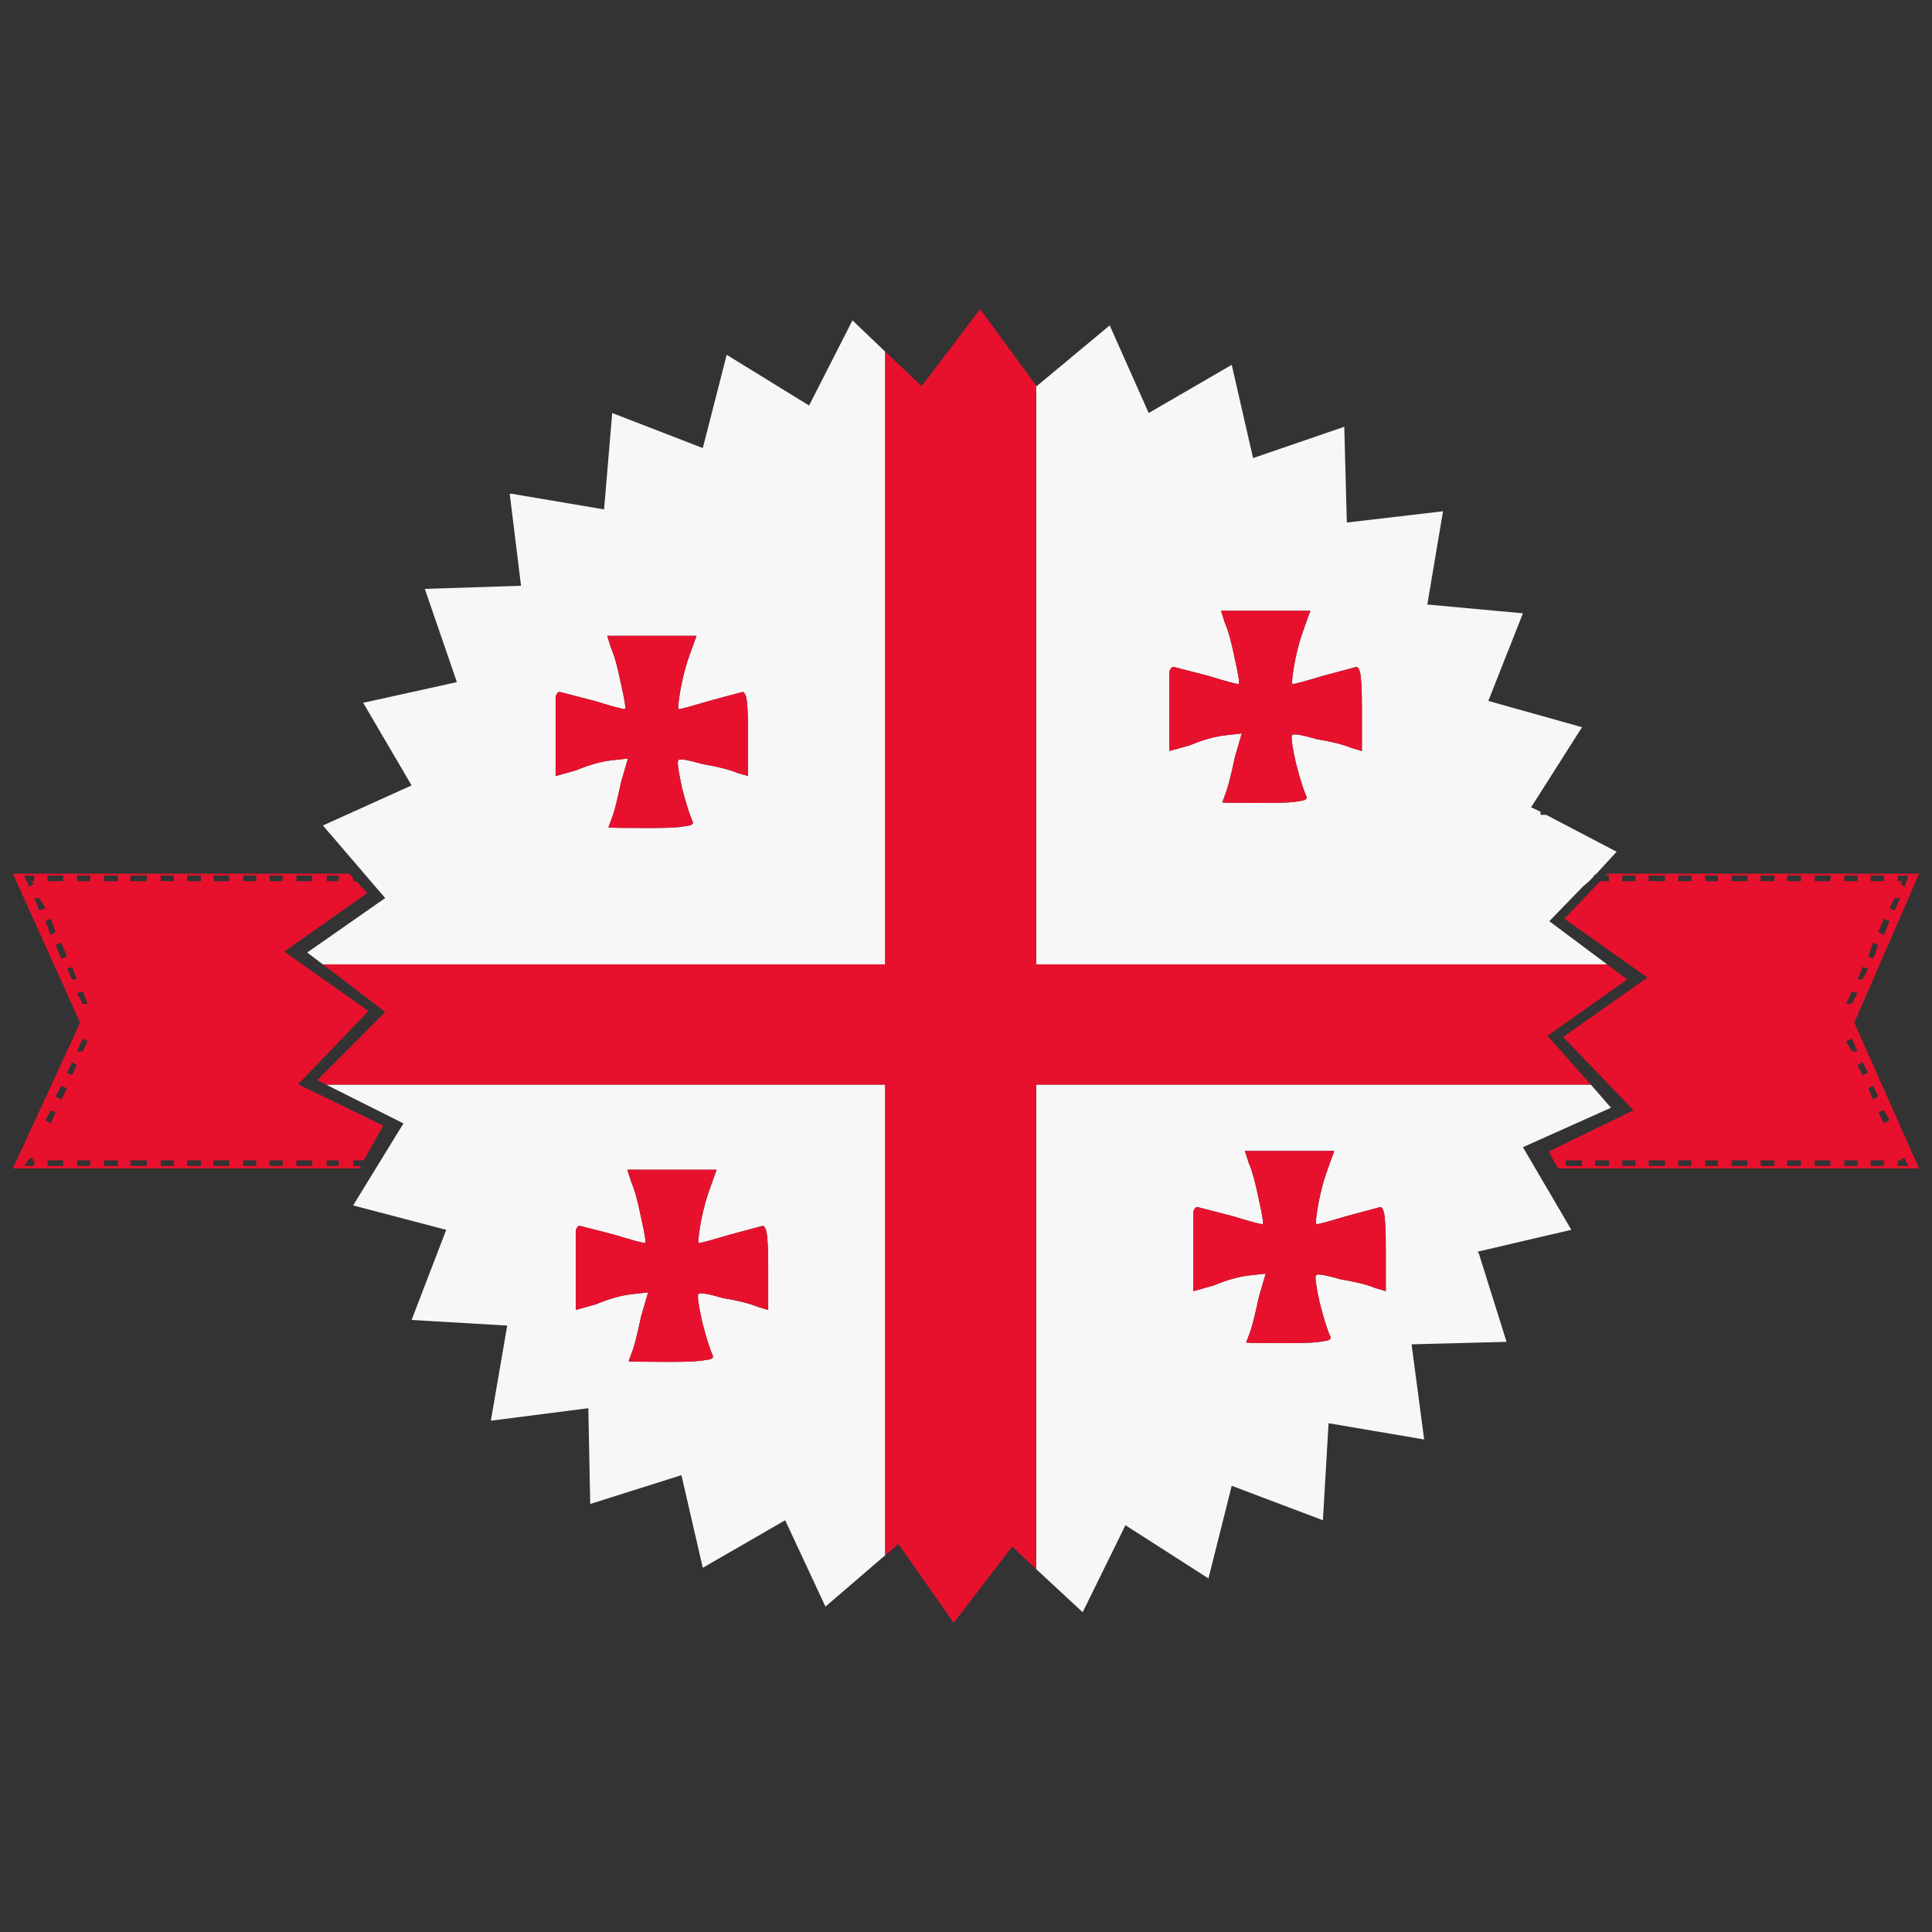 <?xml version="1.0" encoding="utf-8"?>
<!-- Generator: Adobe Illustrator 16.0.0, SVG Export Plug-In . SVG Version: 6.00 Build 0)  -->
<!DOCTYPE svg PUBLIC "-//W3C//DTD SVG 1.1//EN" "http://www.w3.org/Graphics/SVG/1.1/DTD/svg11.dtd">
<svg version="1.1" id="Layer_1" xmlns="http://www.w3.org/2000/svg" xmlns:xlink="http://www.w3.org/1999/xlink" x="0px" y="0px"
	 width="300px" height="300px" viewBox="0 0 300 300" enable-background="new 0 0 300 300" xml:space="preserve">
<rect x="0" y="0" width="300" height="300" fill="#333333" stroke="none"/>
<g>
	<path fill-rule="evenodd" clip-rule="evenodd" fill="#F7F7F7" d="M249.562,149.756h-88.674V59.856l0.099,0.097l11.326-9.426
		l6.058,13.605l12.89-7.482l3.318,14.479l14.16-4.859l0.394,14.87l14.938-1.75l-2.439,14.481l14.847,1.361l-5.373,13.606
		l14.551,4.081l-7.911,12.441l1.464,0.679v0.487h0.881l10.937,5.733l-3.124,3.401l-0.393,0.293l-0.095,0.194
		c-0.458,0.518-0.978,1.004-1.565,1.457c-1.361,1.409-2.73,2.817-4.1,4.228c-0.39,0.405-0.778,0.809-1.172,1.215L249.562,149.756z
		 M160.888,243.641v-75.224h86.133l3.128,3.594l-13.671,6.125l7.518,12.828l-14.553,3.4l0.198,0.294l4.296,13.704l-14.748,0.388
		l1.953,14.771l-14.843-2.523l-0.879,15.064l-14.16-5.347l-3.611,14.382l-12.894-8.261l-6.639,13.511L160.888,243.641z
		 M110.3,184.354l0.977-2.718H97.411l0.585,1.844c0.521,1.166,1.042,3.045,1.563,5.638c0.588,2.589,0.782,3.888,0.588,3.888
		c-0.392,0-1.953-0.42-4.689-1.265c-2.994-0.777-4.753-1.23-5.273-1.358c-0.326-0.133-0.586,0.094-0.781,0.679
		c0,0.909,0,2.789,0,5.639v6.706l3.125-0.875c2.018-0.842,3.842-1.362,5.468-1.557l2.638-0.292l-1.075,3.694
		c-0.521,2.464-0.942,4.181-1.269,5.151l-0.685,1.845c0,0.064,2.215,0.1,6.641,0.1c2.8,0,4.557-0.1,5.274-0.292
		c0.912-0.065,1.302-0.293,1.171-0.68c-0.457-0.973-1.01-2.724-1.66-5.252c-0.585-2.653-0.782-4.08-0.585-4.274
		c0.064-0.323,1.333-0.128,3.806,0.586c2.345,0.386,4.135,0.838,5.372,1.358l1.661,0.487v-6.513c0-2.979-0.097-4.893-0.294-5.737
		c-0.194-0.646-0.423-0.906-0.683-0.773c-0.456,0.128-2.149,0.581-5.08,1.358c-2.797,0.845-4.359,1.265-4.686,1.265
		c-0.197,0-0.097-1.1,0.292-3.307C109.227,187.691,109.716,185.91,110.3,184.354z M50.632,168.417h86.819v73.085l-9.278,7.97
		l-6.25-13.409l-12.793,7.383l-3.321-14.384l-14.16,4.473l-0.292-14.872l-15.137,1.944l2.539-14.772l-14.845-0.872l5.372-13.998
		l-14.452-3.789l7.812-12.734L50.632,168.417z M137.451,54.607v95.148H50.144l-2.442-1.847l12.11-8.455l-9.668-11.272l13.77-6.221
		l-7.52-12.829l14.552-3.208l-4.981-14.48l14.941-0.486L79.149,76.67h0.292l14.357,2.431l1.269-14.968l14.063,5.442l3.711-14.481
		l12.793,7.874l6.739-13.22L137.451,54.607z M202.491,97.566l0.976-2.723h-13.865l0.584,1.848c0.521,1.166,1.04,3.045,1.563,5.638
		c0.583,2.591,0.781,3.888,0.583,3.888c-0.39,0-1.953-0.421-4.684-1.265c-2.995-0.777-4.754-1.229-5.277-1.36
		c-0.323-0.13-0.582,0.097-0.781,0.681c0,0.908,0,2.785,0,5.637v6.705l3.128-0.874c2.018-0.842,3.842-1.361,5.468-1.555l2.636-0.293
		l-1.072,3.695c-0.523,2.461-0.945,4.18-1.271,5.151l-0.683,1.845c0,0.064,2.211,0.099,6.641,0.099c2.797,0,4.555-0.099,5.273-0.292
		c0.911-0.064,1.301-0.292,1.17-0.68c-0.453-0.972-1.007-2.723-1.659-5.249c-0.587-2.657-0.781-4.083-0.587-4.276
		c0.064-0.324,1.335-0.13,3.811,0.583c2.341,0.389,4.135,0.842,5.371,1.36l1.66,0.485v-6.51c0-2.98-0.1-4.894-0.295-5.735
		c-0.194-0.646-0.423-0.907-0.683-0.777c-0.453,0.131-2.147,0.583-5.078,1.36c-2.799,0.844-4.362,1.265-4.688,1.265
		c-0.194,0-0.099-1.104,0.293-3.305C201.415,100.903,201.904,99.121,202.491,97.566z M214.21,187.468
		c-0.458,0.128-2.147,0.581-5.078,1.358c-2.799,0.843-4.364,1.265-4.688,1.265c-0.195,0-0.099-1.101,0.293-3.306
		c0.39-2.011,0.879-3.79,1.467-5.347l0.976-2.719h-13.872l0.588,1.846c0.523,1.166,1.042,3.045,1.565,5.638
		c0.584,2.59,0.777,3.888,0.584,3.888c-0.391,0-1.953-0.422-4.69-1.265c-2.993-0.777-4.748-1.23-5.271-1.358
		c-0.323-0.134-0.587,0.095-0.781,0.68c0,0.906,0,2.786,0,5.638v6.704l3.125-0.873c2.018-0.844,3.841-1.362,5.469-1.557l2.636-0.292
		l-1.07,3.694c-0.523,2.462-0.947,4.179-1.271,5.152l-0.683,1.843c0,0.066,2.212,0.101,6.637,0.101c2.8,0,4.559-0.101,5.275-0.293
		c0.913-0.064,1.301-0.292,1.172-0.68c-0.455-0.971-1.01-2.723-1.658-5.25c-0.588-2.654-0.784-4.081-0.588-4.275
		c0.064-0.323,1.335-0.129,3.811,0.584c2.342,0.388,4.131,0.839,5.371,1.358l1.66,0.487v-6.511c0-2.98-0.101-4.895-0.295-5.736
		C214.698,187.596,214.469,187.334,214.21,187.468z M108.153,98.732H94.286l0.585,1.847c0.521,1.165,1.042,3.045,1.563,5.638
		c0.586,2.591,0.783,3.888,0.586,3.888c-0.391,0-1.953-0.422-4.687-1.265c-2.994-0.777-4.752-1.23-5.273-1.36
		c-0.326-0.129-0.586,0.097-0.783,0.681c0,0.908,0,2.785,0,5.637v6.706l3.126-0.875c2.019-0.842,3.842-1.361,5.468-1.555
		l2.637-0.293l-1.075,3.694c-0.52,2.462-0.944,4.18-1.271,5.152l-0.683,1.845c0,0.064,2.213,0.099,6.642,0.099
		c2.798,0,4.557-0.099,5.272-0.293c0.912-0.063,1.303-0.292,1.173-0.679c-0.457-0.972-1.009-2.723-1.661-5.249
		c-0.586-2.657-0.781-4.083-0.586-4.276c0.065-0.325,1.335-0.129,3.809,0.582c2.344,0.39,4.135,0.844,5.371,1.361l1.66,0.486v-6.512
		c0-2.979-0.098-4.893-0.292-5.734c-0.197-0.647-0.424-0.906-0.685-0.777c-0.455,0.13-2.148,0.583-5.078,1.36
		c-2.8,0.843-4.362,1.265-4.688,1.265c-0.194,0-0.097-1.103,0.293-3.305c0.391-2.009,0.88-3.791,1.465-5.346L108.153,98.732z"/>
	<path fill-rule="evenodd" clip-rule="evenodd" fill="#E8112D" d="M50.632,168.417l-1.367-0.68l10.548-10.597l-9.668-7.385h87.307
		V54.607l5.663,5.346L152.196,48l8.691,11.856v89.899h88.674l3.124,2.334l-12.401,8.746l6.736,7.581h-86.133v75.224l-3.713-3.498
		L148.097,252l-8.596-12.249l-2.05,1.751v-73.085H50.632z M110.3,184.354c-0.584,1.556-1.073,3.337-1.464,5.345
		c-0.389,2.207-0.488,3.307-0.292,3.307c0.326,0,1.888-0.42,4.686-1.265c2.931-0.777,4.624-1.23,5.08-1.358
		c0.26-0.133,0.489,0.128,0.683,0.773c0.197,0.845,0.294,2.758,0.294,5.737v6.513l-1.661-0.487
		c-1.236-0.521-3.026-0.973-5.372-1.358c-2.473-0.714-3.742-0.909-3.806-0.586c-0.197,0.194,0,1.621,0.585,4.274
		c0.65,2.528,1.204,4.279,1.66,5.252c0.131,0.387-0.26,0.614-1.171,0.68c-0.717,0.192-2.474,0.292-5.274,0.292
		c-4.426,0-6.641-0.035-6.641-0.1l0.685-1.845c0.326-0.971,0.748-2.688,1.269-5.151l1.075-3.694l-2.638,0.292
		c-1.626,0.194-3.45,0.715-5.468,1.557l-3.125,0.875V196.7c0-2.85,0-4.729,0-5.639c0.195-0.585,0.455-0.812,0.781-0.679
		c0.52,0.128,2.279,0.581,5.273,1.358c2.736,0.845,4.297,1.265,4.689,1.265c0.194,0,0-1.299-0.588-3.888
		c-0.521-2.593-1.041-4.472-1.563-5.638l-0.585-1.844h13.866L110.3,184.354z M202.491,97.566c-0.587,1.555-1.076,3.337-1.466,5.346
		c-0.392,2.201-0.487,3.305-0.293,3.305c0.325,0,1.889-0.421,4.688-1.265c2.931-0.777,4.625-1.229,5.078-1.36
		c0.26-0.13,0.488,0.131,0.683,0.777c0.195,0.842,0.295,2.755,0.295,5.735v6.51l-1.66-0.485c-1.236-0.519-3.03-0.972-5.371-1.36
		c-2.476-0.713-3.746-0.907-3.811-0.583c-0.194,0.193,0,1.619,0.587,4.276c0.652,2.526,1.206,4.277,1.659,5.249
		c0.131,0.388-0.259,0.615-1.17,0.68c-0.719,0.193-2.477,0.292-5.273,0.292c-4.43,0-6.641-0.034-6.641-0.099l0.683-1.845
		c0.325-0.972,0.747-2.69,1.271-5.151l1.072-3.695l-2.636,0.293c-1.626,0.193-3.45,0.713-5.468,1.555l-3.128,0.874v-6.705
		c0-2.852,0-4.729,0-5.637c0.199-0.584,0.458-0.811,0.781-0.681c0.523,0.131,2.282,0.583,5.277,1.36
		c2.73,0.844,4.294,1.265,4.684,1.265c0.198,0,0-1.297-0.583-3.888c-0.523-2.593-1.043-4.472-1.563-5.638l-0.584-1.848h13.865
		L202.491,97.566z M253.956,135.956h-2.052v0.875h2.052V135.956z M249.61,135.663H298l-10.059,23.134L298,181.438h-56.058
		l-1.464-2.623l13.183-6.413l-10.937-11.374l13.086-9.231l-12.891-9.135l5.564-5.831h1.371v-0.875h-0.538L249.61,135.663z
		 M289.212,164.915l-0.781,0.487l0.781,1.557l0.877-0.388L289.212,164.915z M287.548,163.266h0.883l-0.883-2.038l-0.876,0.483
		L287.548,163.266z M286.672,155.88h0.876l0.883-1.654l-0.883-0.289L286.672,155.88z M289.212,152.09l0.877-1.652l-0.877-0.292
		l-0.781,1.944H289.212z M292.53,142.662l-0.876,2.041l0.876,0.486l0.877-2.14L292.53,142.662z M291.654,146.744l-0.784-0.389
		l-0.781,2.139l0.781,0.388L291.654,146.744z M279.641,136.831v-0.875h-2.146v0.875H279.641z M273.388,135.956v0.875h2.153v-0.875
		H273.388z M271.34,135.956h-2.442v0.875h2.442V135.956z M266.751,135.956h-1.953v0.875h1.953V135.956z M294.19,141.398l0.881-1.944
		h-0.881l-0.783,1.556L294.19,141.398z M295.754,137.704l0.584-1.748h-1.66v0.875h0.783l-0.39,0.388L295.754,137.704z
		 M284.229,136.831v-0.875h-2.441v0.875H284.229z M288.431,135.956h-2.054v0.875h2.054V135.956z M292.53,135.956h-2.052v0.875h2.052
		V135.956z M260.597,135.956v0.875h2.048v-0.875H260.597z M258.545,135.956h-2.537v0.875h2.537V135.956z M262.645,181.052v-0.874
		h-2.048v0.874H262.645z M258.545,181.052v-0.874h-2.537v0.874H258.545z M245.655,181.052v-0.874h-2.541v0.874H245.655z
		 M249.855,181.052v-0.874h-2.148v0.874H249.855z M253.956,180.178h-2.052v0.874h2.052V180.178z M279.641,181.052v-0.874h-2.146
		v0.874H279.641z M264.798,180.178v0.874h1.953v-0.874H264.798z M271.34,181.052v-0.874h-2.442v0.874H271.34z M273.388,180.178
		v0.874h2.153v-0.874H273.388z M295.754,179.887h-0.683l0.39,0.291h-0.783v0.874h1.66L295.754,179.887z M284.229,181.052v-0.874
		h-2.441v0.874H284.229z M288.431,180.178h-2.054v0.874h2.054V180.178z M290.479,181.052h2.052v-0.874h-2.052V181.052z
		 M292.53,174.44l0.877-0.485l-0.877-1.553l-0.876,0.29L292.53,174.44z M290.87,170.747l0.784-0.484l-0.784-1.653l-0.781,0.393
		L290.87,170.747z M214.21,187.468c0.259-0.134,0.488,0.128,0.683,0.774c0.194,0.842,0.295,2.756,0.295,5.736v6.511l-1.66-0.487
		c-1.24-0.52-3.029-0.971-5.371-1.358c-2.476-0.713-3.746-0.907-3.811-0.584c-0.196,0.194,0,1.621,0.588,4.275
		c0.648,2.527,1.203,4.279,1.658,5.25c0.129,0.388-0.259,0.615-1.172,0.68c-0.717,0.192-2.476,0.293-5.275,0.293
		c-4.425,0-6.637-0.034-6.637-0.101l0.683-1.843c0.323-0.974,0.747-2.69,1.271-5.152l1.07-3.694l-2.636,0.292
		c-1.628,0.194-3.451,0.713-5.469,1.557l-3.125,0.873v-6.704c0-2.852,0-4.731,0-5.638c0.194-0.585,0.458-0.813,0.781-0.68
		c0.523,0.128,2.278,0.581,5.271,1.358c2.737,0.843,4.3,1.265,4.69,1.265c0.193,0,0-1.298-0.584-3.888
		c-0.523-2.593-1.042-4.472-1.565-5.638l-0.588-1.846h13.872l-0.976,2.719c-0.588,1.557-1.077,3.336-1.467,5.347
		c-0.392,2.205-0.488,3.306-0.293,3.306c0.323,0,1.889-0.422,4.688-1.265C212.063,188.049,213.752,187.596,214.21,187.468z
		 M11.96,154.226l0.879,1.654h0.78l-0.78-1.943L11.96,154.226z M11.96,165.402l-0.782-0.487l-0.781,1.656l0.781,0.388L11.96,165.402
		z M13.62,161.711l-0.78-0.483l-0.879,2.038h0.879L13.62,161.711z M11.179,152.09h0.782l-0.782-1.944l-0.781,0.292L11.179,152.09z
		 M7.859,145.189l0.78-0.486l-0.78-2.041l-0.782,0.388L7.859,145.189z M9.519,146.355l-0.879,0.389l0.879,2.138l0.879-0.388
		L9.519,146.355z M6.101,141.398l0.977-0.389l-0.977-1.556H5.318L6.101,141.398z M5.318,135.956H3.756l0.783,1.748l0.779-0.485
		l-0.488-0.388h0.488V135.956z M20.261,136.831H22.8v-0.875h-2.539V136.831z M27,135.956h-2.051v0.875H27V135.956z M16.16,135.956
		v0.875h2.148v-0.875H16.16z M11.96,135.956v0.875h2.05v-0.875H11.96z M9.813,135.956H7.372v0.875h2.441V135.956z M2,135.663h52.247
		l0.586,0.633v0.535h0.488l1.708,1.846l-12.892,9.088l13.086,9.231l-10.937,11.371l13.231,6.417l-3.026,5.394h-1.659v0.874h1.17
		l-0.194,0.387H2l10.449-22.642L2,135.663z M43.893,136.831v-0.875h-2.05v0.875H43.893z M39.793,135.956h-2.051v0.875h2.051V135.956
		z M31.198,136.831v-0.875H29.05v0.875H31.198z M35.593,135.956h-2.442v0.875h2.442V135.956z M48.485,136.831v-0.875h-2.442v0.875
		H48.485z M50.73,135.956v0.875h1.856v-0.875H50.73z M108.153,98.732l-0.977,2.722c-0.585,1.555-1.074,3.337-1.465,5.346
		c-0.391,2.202-0.488,3.305-0.293,3.305c0.326,0,1.888-0.422,4.688-1.265c2.93-0.777,4.623-1.23,5.078-1.36
		c0.261-0.129,0.488,0.13,0.685,0.777c0.194,0.842,0.292,2.755,0.292,5.734v6.512l-1.66-0.486c-1.235-0.518-3.027-0.972-5.371-1.361
		c-2.474-0.711-3.744-0.907-3.809-0.582c-0.195,0.193,0,1.619,0.586,4.276c0.652,2.526,1.205,4.277,1.661,5.249
		c0.129,0.387-0.262,0.615-1.173,0.679c-0.715,0.194-2.474,0.293-5.272,0.293c-4.429,0-6.642-0.034-6.642-0.099l0.683-1.845
		c0.326-0.973,0.75-2.69,1.271-5.152l1.075-3.694l-2.637,0.293c-1.626,0.193-3.45,0.713-5.468,1.555l-3.126,0.875v-6.706
		c0-2.852,0-4.729,0-5.637c0.197-0.584,0.457-0.81,0.783-0.681c0.521,0.13,2.279,0.583,5.273,1.36
		c2.734,0.843,4.296,1.265,4.687,1.265c0.197,0,0-1.297-0.586-3.888c-0.52-2.593-1.041-4.473-1.563-5.638l-0.585-1.847H108.153z
		 M5.318,179.887H4.539l-0.783,1.165h1.562v-0.874H4.831L5.318,179.887z M22.8,181.052v-0.874h-2.539v0.874H22.8z M27,180.178
		h-2.051v0.874H27V180.178z M7.372,180.178v0.874h2.441v-0.874H7.372z M16.16,180.178v0.874h2.148v-0.874H16.16z M14.01,181.052
		v-0.874h-2.05v0.874H14.01z M7.859,174.44l0.78-1.748l-0.78-0.29l-0.782,1.553L7.859,174.44z M8.64,170.263l0.879,0.484
		l0.879-1.745l-0.879-0.393L8.64,170.263z M39.793,181.052v-0.874h-2.051v0.874H39.793z M43.893,181.052v-0.874h-2.05v0.874H43.893z
		 M35.593,180.178h-2.442v0.874h2.442V180.178z M31.198,180.178H29.05v0.874h2.148V180.178z M48.485,181.052v-0.874h-2.442v0.874
		H48.485z M52.586,181.052v-0.874H50.73v0.874H52.586z"/>
</g>
</svg>
